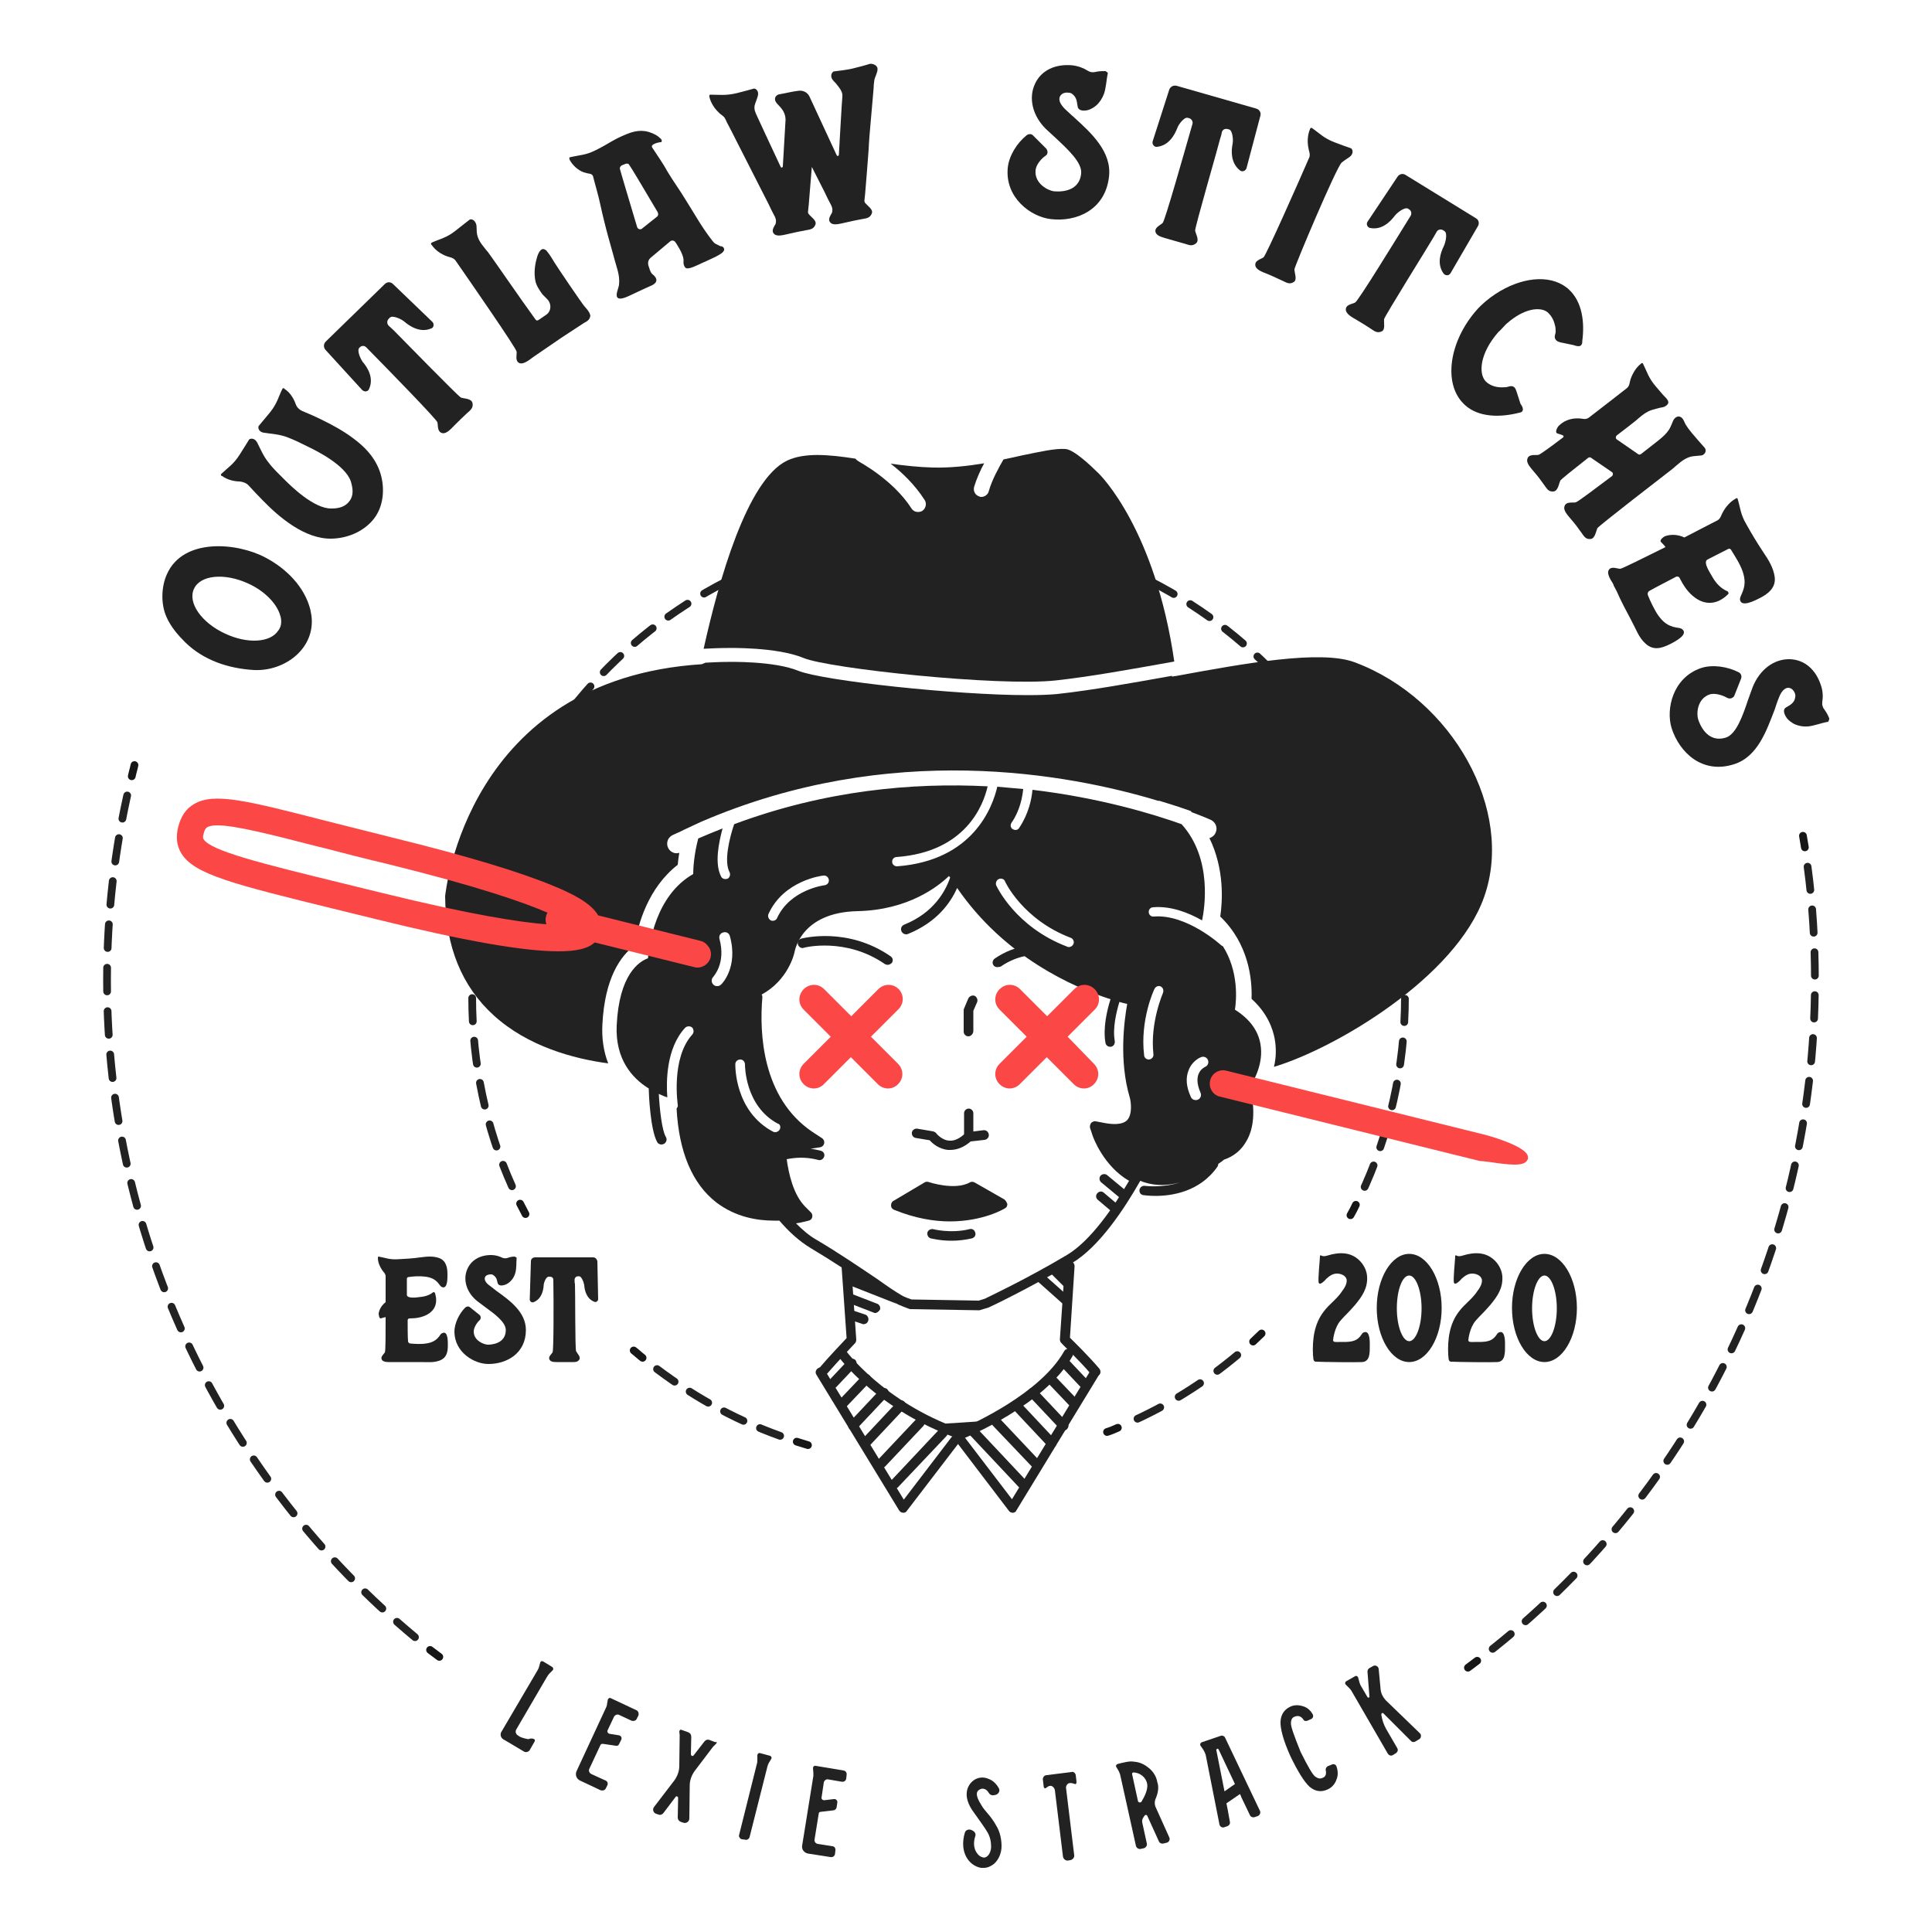 <?xml version="1.0" encoding="utf-8"?>
<!-- Generator: Adobe Illustrator 25.2.1, SVG Export Plug-In . SVG Version: 6.00 Build 0)  -->
<svg version="1.1" id="Layer_1" xmlns="http://www.w3.org/2000/svg" xmlns:xlink="http://www.w3.org/1999/xlink" x="0px" y="0px"
	 viewBox="0 0 500 500" style="enable-background:new 0 0 500 500;" xml:space="preserve">
<style type="text/css">
	.st0{fill:none;stroke:#161616;stroke-width:2;stroke-linecap:round;stroke-linejoin:round;}
	.st1{fill:none;stroke:#222222;stroke-width:2;stroke-linecap:round;stroke-linejoin:round;stroke-dasharray:6.017,5.014;}
	.st2{fill:none;stroke:#222222;stroke-width:2;stroke-linecap:round;stroke-linejoin:round;stroke-dasharray:5.597,4.665;}
	.st3{fill:none;stroke:#222222;stroke-width:2;stroke-linecap:round;stroke-linejoin:round;stroke-dasharray:6.58,5.484;}
	.st4{fill:none;stroke:#222222;stroke-width:2;stroke-linecap:round;stroke-linejoin:round;stroke-dasharray:6.059,5.049;}
	.st5{fill:none;stroke:#222222;stroke-width:2;stroke-linecap:round;stroke-linejoin:round;stroke-dasharray:6.13,5.109;}
	.st6{fill:#222222;}
	.st7{fill:#FC4747;}
</style>
<g>
	<g>
		<g>
			<path class="st0" d="M136,314.2c-0.5-0.9-0.9-1.8-1.4-2.7"/>
			<path class="st1" d="M132.5,307c-6.7-15-10.3-31.5-10.3-49c0-66.7,54-120.7,120.7-120.7s120.7,54,120.7,120.7
				c0,18.4-4.1,35.9-11.5,51.5"/>
			<path class="st0" d="M350.9,311.8c-0.4,0.9-0.9,1.8-1.4,2.7"/>
		</g>
	</g>
	<g>
		<g>
			<path class="st0" d="M209.1,374c-1-0.3-1.9-0.6-2.9-0.9"/>
			<path class="st2" d="M201.9,371.6c-12.3-4.4-23.6-10.8-33.7-18.7"/>
			<path class="st0" d="M166.3,351.4c-0.8-0.6-1.5-1.3-2.3-1.9"/>
		</g>
	</g>
	<g>
		<g>
			<path class="st0" d="M326.5,345.1c-0.7,0.7-1.5,1.4-2.2,2.1"/>
			<path class="st3" d="M320.2,350.7c-8.5,7.1-18,13.1-28.3,17.6"/>
			<path class="st0" d="M289.3,369.5c-0.9,0.4-1.8,0.8-2.8,1.1"/>
		</g>
	</g>
	<g>
		<g>
			<path class="st0" d="M466.6,216.3c0.2,1,0.3,2,0.5,3"/>
			<path class="st4" d="M467.8,224.3c1.3,9.6,1.9,19.5,1.9,29.5c0,71-33.4,134.1-85.4,174.5"/>
			<path class="st0" d="M382.3,429.8c-0.8,0.6-1.6,1.2-2.4,1.8"/>
		</g>
	</g>
	<g>
		<g>
			<path class="st0" d="M113.7,428.8c-0.8-0.6-1.6-1.2-2.4-1.8"/>
			<path class="st5" d="M107.4,423.7c-48.7-40.5-79.7-101.6-79.7-170c0-17.3,2-34.2,5.8-50.4"/>
			<path class="st0" d="M34.1,200.9c0.2-1,0.5-1.9,0.7-2.9"/>
		</g>
	</g>
	<g>
		<path class="st6" d="M138.3,450.8l-1.2,2.1c-0.3,0.5-1,0.7-1.5,0.4l-4.2-2.5l0,0l-1.2-0.7c-0.6-0.4-0.8-1.2-0.5-1.8l9.4-16
			c0.2-0.3,0.3-0.6,0.4-0.9l0.3-1.1c0.1-0.4,0.5-0.5,0.8-0.3l2.3,1.4c0.3,0.2,0.4,0.6,0.1,0.9l-0.8,0.8c-0.2,0.2-0.4,0.5-0.6,0.8
			l-8,13.7c-0.3,0.5-0.1,1.2,0.4,1.5l0.6,0.4c0.7,0.3,1.5,0.5,2.2,0.6C137.2,449.8,138.9,449.8,138.3,450.8z"/>
		<path class="st6" d="M157.2,462l-0.4,0.8c-0.2,0.5-0.8,0.7-1.4,0.5l-5.3-2.5c-0.9-0.4-1.3-1.5-0.9-2.4l7.7-16.6
			c0.1-0.3,0.2-0.5,0.2-0.8l0.2-1.1c0.1-0.4,0.5-0.6,0.8-0.4l6.6,3.1c0.5,0.2,0.7,0.9,0.5,1.4l-0.4,0.8c-0.2,0.5-0.8,0.7-1.4,0.5
			l-3.2-1.5c-0.5-0.2-1,0-1.3,0.5l-1.7,3.6c-0.1,0.4,0.2,0.7,0.5,0.8l2.5,0.4c0.5,0.1,0.8,0.6,0.6,1.1l-0.6,1.2
			c-0.1,0.3-0.5,0.5-0.8,0.4l-3.4-0.5c-0.3,0-0.5,0.1-0.6,0.3l-2.9,6.2c-0.2,0.5,0,1,0.5,1.3l3.5,1.6
			C157.2,460.9,157.4,461.5,157.2,462z"/>
		<path class="st6" d="M185.3,451.3l-0.8,0.8l-4.7,6.2c-0.8,1.1-1.3,2.4-1.3,3.8l-0.1,8.5c0,0.8-0.8,1.4-1.6,1.1l-0.6-0.2
			c-0.5-0.2-0.8-0.6-0.8-1.1l0.1-5.1c0-0.4-0.5-0.6-0.7-0.2l-3.1,4.1c-0.3,0.4-0.8,0.6-1.3,0.4l-0.6-0.2c-0.8-0.3-1-1.2-0.5-1.8
			l5.2-6.8c0.8-1.1,1.3-2.4,1.3-3.8l0.1-8l-0.1-0.8c0-0.4,0.3-0.7,0.6-0.5l1.7,0.6c0.5,0.2,0.8,0.6,0.8,1.2l-0.1,4.5
			c0,0.4,0.5,0.6,0.7,0.3l2.8-3.6c0.3-0.4,0.8-0.6,1.3-0.4l1.6,0.6C185.5,450.6,185.6,451,185.3,451.3z"/>
		<path class="st6" d="M199.6,455.2l-0.6,1c-0.2,0.3-0.3,0.7-0.4,1l0,0l-4.6,18.2c-0.1,0.5-0.7,0.9-1.2,0.7L192,476
			c-0.5-0.1-0.9-0.7-0.7-1.2l4.6-18.4c0.1-0.3,0.1-0.6,0.1-0.9v-1.2c0-0.4,0.3-0.7,0.7-0.6l2.6,0.7
			C199.6,454.5,199.8,454.9,199.6,455.2z"/>
		<path class="st6" d="M216.2,478.9l-0.1,0.9c-0.1,0.6-0.6,0.9-1.2,0.8l-5.8-0.9c-1-0.2-1.7-1.1-1.5-2.1l2.9-18c0-0.3,0-0.5,0-0.8
			l-0.1-1.2c0-0.4,0.3-0.7,0.7-0.6l7.2,1.2c0.6,0.1,0.9,0.6,0.8,1.2l-0.1,0.9c-0.1,0.6-0.6,0.9-1.2,0.8l-3.5-0.6
			c-0.5-0.1-1,0.3-1.1,0.8l-0.6,4c0,0.4,0.4,0.6,0.7,0.6l2.5-0.3c0.5-0.1,1,0.4,0.9,0.9l-0.2,1.3c-0.1,0.3-0.3,0.6-0.7,0.7l-3.4,0.4
			c-0.3,0-0.5,0.2-0.5,0.4l-1.1,6.8c-0.1,0.5,0.3,1,0.8,1.1l3.8,0.6C215.9,477.8,216.3,478.3,216.2,478.9z"/>
		<path class="st6" d="M257.9,472.6c0.9,1.5,1.3,3.4,1.3,5.2c0,1.8-0.8,3.6-2,4.6c-0.8,0.6-1.6,1-2.6,1c-0.2,0-0.5,0-0.7,0
			c-1.2-0.2-2.4-0.9-3.2-1.9c-1.7-2.1-1.7-4.9-1-7.2c0.2-0.7,1-1,1.7-0.7l0.4,0.2c0.5,0.3,0.8,0.8,0.6,1.4c-0.5,1.5-0.5,3.3,0.6,4.6
			c0.4,0.5,0.9,0.8,1.4,0.9c0.4,0.1,0.7,0,1.1-0.3c0.6-0.5,1-1.5,1-2.5c0-1.3-0.3-2.7-1-3.8c-0.7-1.2-1.5-2.2-2.3-3.4
			c-0.5-0.7-1-1.4-1.5-2.1c-2.4-3.5-1.7-6.3,0.2-7.8c1.2-0.9,2.7-1,4-0.4c1.1,0.4,2,1.3,2.6,2.4c0.4,0.7-0.1,1.5-0.8,1.7l-0.5,0.1
			c-0.5,0.1-1-0.1-1.3-0.6s-0.7-0.9-1.1-1c-0.5-0.2-0.9-0.1-1.4,0.2c-0.6,0.4-1.2,1.2,0.6,4c0.4,0.7,0.9,1.3,1.5,2
			C256.3,470.1,257.2,471.3,257.9,472.6z"/>
		<path class="st6" d="M278.4,459.4l0.2,1.7c0,0.4-0.1,0.7-0.4,0.6l-0.7-0.2c-0.4-0.1-0.9-0.1-1.2,0.2c-0.3,0.3-0.5,0.7-0.4,1.1
			l2.1,17.3c0.1,0.6-0.4,1.2-1,1.3l-0.6,0.1c-0.6,0.1-1.2-0.4-1.3-1l-2.1-17.2c-0.1-0.6-0.7-1.3-1.4-1.1c-0.4,0.1-0.7,0.4-1,0.6
			c-0.2,0.1-0.5-0.1-0.5-0.5l-0.2-1.7c-0.1-0.6,0.4-1.2,1-1.2l6.4-0.8C277.7,458.4,278.3,458.8,278.4,459.4L278.4,459.4z"/>
		<path class="st6" d="M299,465.7c-0.2,0.6-0.2,1.2,0,1.8l3.6,8c0.3,0.6-0.1,1.3-0.7,1.4l-0.8,0.2c-0.5,0.1-1-0.1-1.2-0.6l-3-6.6
			c-0.1-0.2-0.4-0.3-0.6-0.1c-0.1,0.1-0.2,0.2-0.3,0.4c-0.3,0.4-0.5,0.9-0.4,1.4l1.2,5.5c0.1,0.5-0.2,1-0.7,1.2l-0.9,0.2
			c-0.5,0.1-1-0.2-1.2-0.7l-4.1-18.5c-0.1-0.3-0.2-0.6-0.4-1l-0.6-1c-0.2-0.3,0-0.7,0.4-0.8c0,0,1.9-0.5,2.8-0.6
			c0.7-0.1,1.3,0,2,0.1c1.3,0.2,2.5,0.9,3.5,1.8s1.7,2.1,1.9,3.4C300,462.5,299.7,464.1,299,465.7z M296.9,461.7
			c-0.3-1.7-1.8-2.9-3.5-3c-0.3,0-0.5,0.2-0.4,0.5l1.5,6.9c0.1,0.4,0.6,0.5,0.9,0.2C296.3,464.8,297.1,463.1,296.9,461.7z"/>
		<path class="st6" d="M325.5,470l-0.9,0.3c-0.4,0.1-0.9-0.1-1.1-0.5l-2.3-4.8c0,0,0,0,0-0.1l-0.3-0.6l-3.5,2.4l0.3,1.5l0,0l0.6,3.3
			c0.1,0.5-0.2,0.9-0.6,1.1l-0.9,0.3c-0.5,0.2-1.1-0.2-1.2-0.7l-3.5-17.7c-0.1-0.6-0.4-1.2-0.7-1.7l-0.7-1c-0.2-0.3-0.1-0.7,0.3-0.9
			l5-1.7c0.4-0.1,0.8,0.1,1,0.4l9.1,19.1C326.3,469.2,326,469.8,325.5,470z M319.6,461.7l-4.2-8.9c-0.1-0.2-0.3-0.3-0.4-0.2l0,0
			c-0.2,0.1-0.3,0.3-0.2,0.4l2.1,10.6L319.6,461.7z"/>
		<path class="st6" d="M345.9,457.2c0.4,1.2,0.4,2.3,0,3.3c-0.4,1.2-1.2,2.1-2.3,2.6c-1.7,0.8-3.3,0.5-4.7-0.7
			c-1.4-1.3-3-3.9-4.9-7.8c-1.9-4.2-2.7-7.3-2.6-9.1c0.1-1.8,1-3.1,2.5-3.8c1-0.5,2.2-0.5,3.4-0.1c1,0.3,1.8,1,2.4,2
			c0.3,0.5,0.1,1.1-0.4,1.3l-0.9,0.4c-0.4,0.2-0.9,0.1-1.1-0.3c-0.6-0.9-1.4-1.1-2.3-0.7c-0.6,0.2-0.9,0.8-0.9,1.6
			c-0.1,0.8,0.8,3.3,2.5,7.5c1.9,3.8,3.1,5.9,3.8,6.4c0.7,0.5,1.3,0.6,1.9,0.3c0.8-0.3,1-1,0.8-2c-0.1-0.4,0.2-0.8,0.5-1l1-0.4
			C345.1,456.4,345.7,456.6,345.9,457.2z"/>
		<path class="st6" d="M367.5,448.6c0.4,0.4,0.3,1.2-0.2,1.5l-1,0.6c-0.4,0.2-0.8,0.2-1.1-0.1l-7.2-7.2c-0.2-0.2-0.5,0-0.5,0.2v0.3
			c0.2,1.2,0.6,2.4,1.2,3.5l2.9,5c0.3,0.5,0.1,1-0.3,1.3l-0.8,0.5c-0.5,0.3-1,0.1-1.3-0.3l-9.5-16.4c-0.2-0.3-0.4-0.5-0.6-0.7
			l-0.8-0.8c-0.3-0.3-0.2-0.7,0.1-0.9l2.3-1.3c0.3-0.2,0.7,0,0.8,0.4l0.3,1.1c0.1,0.3,0.2,0.7,0.4,1l1.7,2.9
			c0.2,0.3,0.6,0.1,0.5-0.2l-0.5-6.4c0-0.4,0.2-0.7,0.5-0.9l0.9-0.5c0.6-0.4,1.4,0,1.5,0.7l0.5,5.3c0.1,1.1,0.6,2,1.3,2.8
			L367.5,448.6z"/>
	</g>
	<g>
		<path class="st6" d="M68.7,144.3c5.5,2.9,10.1,7.6,11.6,13.4c0.1,0.5,0.2,1,0.3,1.6c1.1,8.5-6.9,14.5-14.9,14.1
			c-6.6-0.4-13-2.5-17.8-7.2c-1.9-1.9-3.7-4-4.8-6.5c-1.5-3.3-1.4-7.8,0.1-11.1C47.4,139.1,61.4,140.4,68.7,144.3z M64.2,151
			c-6.1-2.8-12.4-2.2-14,1.4c-1.7,3.6,2,8.8,8.1,11.6c5.8,2.7,11.7,2.3,13.7-0.8c0.3-0.3,0.4-0.7,0.6-1.1c0.3-1.1,0.2-2.1-0.2-3.2
			C71.4,156,68.4,152.9,64.2,151z"/>
		<path class="st6" d="M76.5,104.5c0.3,0.9,0.9,1.5,1.8,1.9c1.7,0.7,3.3,1.4,4.9,2.2c2.9,1.4,5.8,3,8.3,4.9c3.4,2.5,6.2,5.7,7.2,9.9
			c0.9,3.8,0.4,8.2-2.3,11.3c-2.6,3-6.6,4.6-10.5,4.7c-7,0.2-13.7-5.6-17.8-9.8c-1.2-1.2-2.5-2.6-3.7-3.9c-0.6-0.7-1.5-1-2.4-1.1
			l0,0c-1.5,0-3.3-0.5-4.5-1.4h-0.1c-0.2-0.1-0.3-0.4-0.2-0.5c1.8-1.7,3.2-2.5,4.8-5c0.9-1.4,1.7-2.7,2.5-4c0.7-0.4,1.6-0.1,2.1,0.9
			c0.9,1.8,1.6,3.5,2.9,5.1c1.2,1.6,2.7,3,4.1,4.4c1.8,1.8,7.7,7.6,12.2,7.5c1.8,0,3.6-0.4,4.7-2c1.1-1.5,0.8-3.3,0.3-5
			c-1.4-4.2-8.8-7.9-11.1-9c-1.8-0.9-3.6-1.8-5.5-2.5s-3.8-0.8-5.8-1.1c-1.1-0.1-1.7-0.9-1.5-1.7c1-1.2,1.9-2.3,3-3.6
			c1.9-2.4,2.1-3.9,3.2-6.1c0.1-0.2,0.4-0.2,0.5,0c0,0,0,0,0.1,0.1C75,101.5,76,103.1,76.5,104.5L76.5,104.5z"/>
		<path class="st6" d="M111.9,83.3c0.5,0.5,0.4,1.5-0.3,1.7c-2.8,1.2-5.5-0.5-7-1.8c-0.7-0.6-3-1.7-3.7-1l-0.3,0.3
			c-0.5,0.5-0.5,1.3,0,1.8c0.4,0.4,0.8,0.7,1.2,1.1c1.5,1.5,16.8,17.2,17.5,17.5c0.9,0.3,2.8,0.2,3,1.5c0.2,1.2-0.6,1.8-1.4,2.5
			c-1.3,1.2-1.9,1.8-3.2,3.1c-1,1-2.1,2.3-3.2,2.1c-1.4-0.3-1.1-2-1.3-2.8c-0.2-0.8-12.6-13.5-18.4-19.4l0,0c-0.5-0.5-1.2-0.5-1.7,0
			L93,90c-0.7,0.7,0.3,2.9,0.9,3.7c1.3,1.5,2.9,4.2,1.6,7c-0.3,0.7-1.2,0.8-1.8,0.2l-9.5-10.4c-0.5-0.6-0.5-1.5,0.1-2.1l15.3-14.9
			c0.6-0.6,1.5-0.6,2.1,0L111.9,83.3z"/>
		<path class="st6" d="M143.6,68.1c0.6,1,6.9,10.3,7.6,11.1c0.5,0.6,1.3,1.4,1.5,2.2c0.1,0.2,0.1,0.4,0,0.6c-0.1,0.8-1,1.3-1.6,1.6
			c-0.9,0.6-4,2.6-5.8,3.8c0,0-6,4.1-7.3,5c-1.1,0.8-2.4,1.9-3.5,1.6c-1.3-0.5-0.7-2.1-0.8-3s-11.8-17.8-15.9-23.7
			c-0.7-0.7-1.4-0.7-2.2-1c-1.4-0.5-2.9-1.5-3.8-2.8c0,0,0-0.1-0.1-0.1c-0.2-0.2-0.2-0.5,0-0.6c2.2-1,3.8-1.2,6.2-3.1
			c1.3-1,2.5-2,3.7-2.9c0.8-0.2,1.5,0.5,1.7,1.5c0.1,0.8,0,1.7,0.2,2.5c0.4,1.8,1.8,3.2,2.9,4.6c1,1.3,8.4,12.1,12.2,17.3
			c0.2,0.3,0.5,0.3,0.8,0.1l1.9-1.3c1.4-0.9,1.5-2.9,0.3-4.1c-0.5-0.5-0.9-0.9-1.2-1.2c-0.8-1.1-1.7-2.4-1.9-3.8
			c-0.3-1.8-0.1-3.8,0.4-5.5c0.2-0.9,1-3.2,2.3-2.2c0.2,0.1,0.3,0.2,0.4,0.4C142.4,66,143,67.2,143.6,68.1z"/>
		<path class="st6" d="M187.4,64.5c0.1,0.4-0.4,0.8-0.6,1c-0.6,0.4-1.1,0.7-1.7,1c-1.2,0.6-2.4,1.1-3.7,1.7c-0.9,0.4-3.3,1.7-4,1.1
			c-0.4-0.4-0.6-1.1-0.5-1.8c0.1-1-0.8-2.8-1.7-4.2c0,0-0.1-0.2-0.4-0.6c-0.3-0.5-1-0.6-1.4-0.2l-5,4.2c-0.6,0.5-0.8,1.2-0.6,2
			c0.2,0.5,0.3,1,0.4,1.2c0.2,0.5,0.4,0.9,0.7,1.1c1,0.8,1.6,1.9-0.1,2.8c-0.7,0.3-4,1.8-5.2,2.4c-0.9,0.4-2.9,1.5-3.7,0.9
			s0.2-2.5,0.3-3.4c0.3-2.6-0.7-4.6-1.5-7.8c-0.8-2.9-1.6-5.6-2.3-8.5c-0.8-3.1-1.2-5.6-2.1-8.7c-0.3-1-0.5-1.9-0.8-3
			c-0.1-0.4-0.4-0.6-0.7-0.7c-0.6-0.1-1.1-0.2-1.7-0.4c-1.5-0.5-3-1.9-3.7-3.3v-0.1c-0.1-0.2-0.1-0.5,0.1-0.5
			c2.5-0.6,4.1-0.5,6.8-1.9c3.6-1.8,4.2-2.6,7.9-4.1c2.7-1.1,4.9-1.2,7.5,0.2c0.5,0.3,0.9,0.6,1.3,1c0.3,0.2,0.4,0.9,0,0.9
			c-0.5,0-2.8,0.5-2.2,1.4c1.5,2.3,2.8,4.1,4,6.3c1.5,2.5,3.2,4.8,4.7,7.3c2.4,3.8,4,6.8,6.7,10.3c0.3,0.4,0.6,0.8,1,1
			s0.8,0.4,1.2,0.6C187,63.7,187.4,64.1,187.4,64.5z M170,56.1c0.4-0.3,0.4-0.8,0.2-1.2c-3.2-5.4-6.8-11.5-7.4-12.3
			c-0.2-0.3-0.5-0.3-0.9-0.2c-0.2,0.1-0.8,0.3-1,0.4c-0.3,0.2-0.5,0.5-0.5,0.8c0.1,0.5,2.5,8.5,4.5,15.2c0.2,0.5,0.8,0.7,1.2,0.4
			L170,56.1z"/>
		<path class="st6" d="M227.1,17.7c0,0.3,0,0.6-0.1,0.9c-0.2,0.7-0.5,1.3-0.7,2c-0.1,0.7-0.2,1.4-0.2,2.1c-0.1,1.2-0.2,2.3-0.3,3.5
			c-0.2,1.9-0.3,3.8-0.5,5.7c-0.2,2.3-0.4,4.5-0.5,6.8c-0.2,2.2-0.3,4.4-0.5,6.5c-0.1,1.6-0.3,3.3-0.4,4.9l-0.2,1.9
			c0.1,0.3,0.1,0.5,0.2,0.5c0.6,0.8,2.2,1.7,1.7,2.8c-0.5,1.2-1.5,1.2-2.5,1.4c-1.7,0.3-2.5,0.5-4.3,0.9c-1.4,0.3-3,0.8-3.8,0.1
			c-0.7-0.6-0.4-1.4,0-2.1c0.2-0.3,0.4-0.6,0.4-1c0.1-0.5-0.1-1.1-0.3-1.5c-0.6-1.1-1.1-2.1-1.6-3.2c-1.1-2.2-2.3-4.5-3.4-6.7
			c-0.1,1.6-0.3,3.3-0.4,4.9c-0.1,1.6-0.3,3.3-0.4,4.9l-0.2,1.9c0.1,0.3,0.1,0.5,0.2,0.5c0.6,0.8,2.2,1.7,1.7,2.8
			c-0.5,1.2-1.5,1.2-2.5,1.4c-1.7,0.3-2.5,0.5-4.3,0.9c-1.4,0.3-3,0.8-3.8,0.1c-0.7-0.6-0.4-1.4,0-2.1c0.2-0.3,0.4-0.6,0.4-1
			c0.1-0.5-0.1-1.1-0.3-1.5c-0.6-1.1-1.1-2.1-1.6-3.2c-0.9-1.7-1.7-3.4-2.6-5.1c-1-2-2-3.9-3-5.9c-0.9-1.8-1.9-3.7-2.8-5.5
			c-0.7-1.4-1.4-2.8-2.1-4.1c-0.3-0.5-0.5-1.1-0.8-1.6c-0.4-0.7-1.1-0.9-1.6-1.5c-1.1-1-2.1-2.6-2.4-4V25c-0.1-0.2,0-0.5,0.2-0.5
			c2.4,0,4,0.3,6.9-0.4c1.6-0.4,3.1-0.8,4.5-1.2c0.8,0.2,1.2,1,0.9,2c-0.2,0.8-0.6,1.6-0.8,2.4c-0.2,1.1,0.2,1.8,0.6,2.7
			c0.8,1.8,1.7,3.6,2.5,5.4l3.6,7.7c0.2,0.5,0.6,0.2,0.6-0.1c0.1-1.5,0.7-11.7,0.7-12c0-1.2-0.5-2.2-0.9-2.7c-0.4-0.6-0.9-1-1.4-1.6
			c-0.2-0.3-0.4-0.6-0.4-0.8c-0.2-0.7,0.4-1.4,1.1-1.5c1.8-0.3,3.2-0.7,4.9-0.9c1.2-0.2,2.4,0.4,2.9,1.5s7,15.1,7,15.1
			c0.3,0.5,0.6,0.2,0.6-0.1c0.1-1.5,0.8-14.5,0.9-14.9c0.1-1-0.3-1.7-0.8-2.4c-0.5-0.7-1-1.3-1.6-1.9c-0.7-0.8-0.6-1.8,0.1-2.3
			c1.6-0.2,3.2-0.4,4.7-0.7c1.6-0.4,3.2-0.8,4.8-1.3C226.2,16.5,227,17,227.1,17.7z"/>
		<path class="st6" d="M287,45.8c-1,8.6-8.5,11.7-15.1,10.9c-5.1-0.6-11.8-5.5-11.1-13.2c0.3-3.2,2.4-6.5,4.9-8.5
			c0.5-0.4,1.3-0.4,1.7,0.1l3.3,3.3c0.3,0.3,0.4,0.7,0.4,1c0,0.4-0.2,0.7-0.5,0.9c-1.2,0.8-2.5,2.4-2.6,3.8
			c-0.3,3.4,3.2,5.2,4.7,5.4c1.1,0.1,6.6,0.5,7.1-4.6c0.3-2.8-3.4-6.2-6.6-9.2c-0.9-0.8-1.7-1.6-2.6-2.4c-3.4-3.4-4.5-8-2.7-11.7
			c1.6-3.4,5.2-5.1,9.6-4.7c1.6,0.2,2.9,0.7,4,1.4c0.6,0.4,1.3,0.5,2.1,0.3c0.8-0.2,1.7-0.2,2.5-0.2c0.3,0.2,0.5,0.3,0.6,0.5V19
			c-0.4,1.7-0.4,3.6-1,5.3c-0.4,1.1-1.1,2.2-2,3c-0.6,0.5-1.4,1-2.2,1.2c-0.8,0.2-2.4,0.3-2.6-0.9c-0.1-0.4-0.1-0.8-0.2-1.2
			c-0.1-0.7-0.4-1.4-1-1.9c-0.3-0.3-0.6-0.5-1.1-0.5c-0.5-0.1-1.8-0.1-2.3,1c-0.4,0.9,0.1,2,1.3,3.2c0.7,0.7,2.4,2.2,2.4,2.2
			C282.4,34.4,287.8,39.3,287,45.8z"/>
		<path class="st6" d="M322.6,43.5c-0.2,0.7-1.1,1.1-1.7,0.6c-2.4-1.9-2.3-5-1.9-6.9c0.2-1,0-3.4-0.9-3.7l-0.4-0.1
			c-0.7-0.2-1.4,0.2-1.5,0.9c-0.1,0.5-0.2,1-0.4,1.5c-0.5,2.1-6.6,23.1-6.5,23.9c0.2,1,1.2,2.5,0.2,3.3s-1.8,0.4-2.8,0.1
			c-1.7-0.5-2.5-0.7-4.2-1.2c-1.3-0.4-3-0.7-3.4-1.7c-0.5-1.3,1.2-1.9,1.8-2.5c0.6-0.6,5.4-17.6,7.7-25.6l0,0
			c0.2-0.6-0.2-1.3-0.8-1.5l-0.4-0.1c-0.9-0.3-2.4,1.7-2.7,2.6c-0.7,1.8-2.2,4.6-5.3,4.9c-0.7,0.1-1.3-0.7-1.1-1.4l4.3-13.4
			c0.3-0.8,1.1-1.2,1.9-1l20.6,5.9c0.8,0.2,1.3,1,1.1,1.8L322.6,43.5z"/>
		<path class="st6" d="M335,69.7c0,1,0.8,2.7-0.2,3.3c-1.1,0.7-1.9,0.1-2.8-0.3c-1.6-0.7-2.3-1.1-4-1.8c-1.3-0.5-2.9-1.1-3.1-2.1
			c-0.3-1.4,1.4-1.7,2.1-2.2c0.7-0.6,9-19.3,11.9-26c0.2-1-0.2-1.5-0.3-2.4c-0.3-1.5-0.2-3.3,0.4-4.7v-0.1c0.1-0.2,0.3-0.4,0.5-0.3
			c2,1.4,3,2.6,5.8,3.7c1.5,0.6,3,1.1,4.4,1.6c0.6,0.6,0.4,1.6-0.4,2.2c-0.7,0.5-1.4,0.9-2.1,1.5C345.8,43.4,335,69,335,69.7z"/>
		<path class="st6" d="M375.4,70.7c-0.4,0.7-1.3,0.7-1.8,0.1c-1.8-2.5-0.8-5.4,0.1-7.2c0.4-0.9,1-3.3,0.1-3.8l-0.3-0.2
			c-0.6-0.4-1.4-0.2-1.7,0.4c-0.3,0.5-0.5,0.9-0.8,1.4c-1.1,1.9-12.7,20.5-12.8,21.2c-0.1,1,0.4,2.8-0.7,3.2
			c-1.2,0.5-1.9-0.2-2.7-0.7c-1.5-1-2.2-1.4-3.7-2.3c-1.2-0.7-2.7-1.5-2.8-2.6c-0.1-1.4,1.7-1.5,2.4-1.9c0.8-0.4,10-15.4,14.4-22.5
			l0,0c0.3-0.6,0.1-1.3-0.4-1.6l-0.3-0.2c-0.8-0.5-2.8,1-3.4,1.8c-1.2,1.6-3.4,3.8-6.4,3.2c-0.7-0.1-1.1-1-0.7-1.6l7.8-11.7
			c0.5-0.7,1.4-0.9,2.1-0.4L382,56.5c0.7,0.4,0.9,1.3,0.5,2L375.4,70.7z"/>
		<path class="st6" d="M393.8,106.6c-0.3,0.2-0.7,0.2-1,0.3c-4.5,1.1-10.1,1.2-13.7-2.1c-0.2-0.2-0.3-0.3-0.5-0.5
			c-5.1-5.3-3.5-16,3.5-24c1.4-1.6,3.1-3,4.9-4.2l0,0c6.5-4.3,13.9-5.2,18.4-1.7c0.2,0.1,0.4,0.3,0.5,0.4c3.7,3.3,4.2,8.8,3.6,13.4
			c0,0.3,0,0.7-0.2,1c-0.4,0.7-1.5,0.3-2.1,0.1c-0.9-0.2-1.9-0.4-2.9-0.6c-0.6-0.1-1.5-0.3-1.8-1c-0.3-0.5,0-1.2,0.1-1.7
			c0-0.6,0-1.3-0.2-1.9c-0.3-1.3-0.9-2.4-1.9-3.3c-1.9-1.5-6.1-1-10.5,2.9c0,0-0.1,0-0.1,0.1c-0.3,0.2-0.5,0.5-0.8,0.8
			c-0.4,0.4-0.8,0.9-1.3,1.3c-4.9,5.6-5.2,10.8-3.3,12.8c0.9,0.9,2.2,1.4,3.4,1.5c0.6,0.1,1.3,0,1.9,0c0.6-0.1,1.1-0.4,1.7-0.2
			c0.7,0.2,0.9,1.1,1.1,1.7c0.3,0.9,0.6,1.9,0.9,2.8C393.9,105,394.5,106.1,393.8,106.6z"/>
		<path class="st6" d="M413.4,136.7c-0.4,0.9-0.6,2.7-1.8,2.8c-1.3,0.1-1.7-0.8-2.3-1.6c-1-1.4-1.5-2.1-2.7-3.5
			c-0.9-1.1-2.1-2.3-1.7-3.4c0.4-1.3,2.1-0.8,2.9-1c0.5-0.1,4.6-3.2,9.4-6.8c0.3-0.3,0.3-0.8,0-1l-5.4-3.7c-0.2-0.2-0.5-0.2-0.8,0
			c-3.8,3-7.1,5.6-7.2,5.9c-0.4,0.9-0.6,2.7-1.8,2.8c-1.3,0.1-1.7-0.8-2.3-1.6c-1-1.4-1.5-2.1-2.7-3.5c-0.9-1.1-2.1-2.3-1.7-3.4
			c0.4-1.3,2.1-0.8,2.9-1c0.4-0.1,2.9-1.9,6.2-4.4c0.2-0.1,0.5-0.5-0.1-0.7c-0.4-0.2-1-0.3-1.4-0.5c-0.5-0.4,0.2-1.6,0.5-1.9
			c1.7-1.7,4-2.2,6.3-1.8c0.6,0.1,1.1,0,1.6-0.4c3.8-2.9,7.6-5.9,9.8-7.6c0.7-0.7,0.6-1.4,0.9-2.3c0.5-1.4,1.4-3,2.6-3.9
			c0,0,0,0,0.1-0.1c0.2-0.2,0.4-0.2,0.5,0c1.1,2.2,1.4,3.7,3.4,6c0.6,0.7,1.2,1.4,1.8,2.1c0.5,0.6,1.8,1.5,1.2,2.4
			c-0.3,0.4-0.8,0.7-1.3,0.8c-0.8,0.1-1.6,0.4-2.5,0.6c-1.8,0.5-3.1,1.7-4.5,2.9c-0.5,0.4-2.4,1.9-4.9,3.8c-0.3,0.3-0.3,0.8,0,1
			l5.5,3.8c0.2,0.2,0.5,0.2,0.8,0c1.7-1.3,3.3-2.6,4.6-3.6c1.1-0.9,2-1.7,2.7-2.8c0.4-0.7,0.7-1.5,1-2.2s1.1-1.4,1.9-1
			c0.7,0.3,1,1.3,1.3,1.9c0.5,0.8,1,1.5,1.6,2.2c1.1,1.3,2.2,2.6,3.3,3.8c0.5,0.5,0.4,1.4-0.2,1.8c-0.2,0.2-0.5,0.3-0.9,0.3
			c-0.8,0.1-1.7,0.1-2.5,0.3c-1.8,0.5-3.2,1.9-4.6,3.1C431.1,122.7,413.7,136.1,413.4,136.7z"/>
		<path class="st6" d="M432.2,166.7c-2.2,1.1-4.3,1.7-6.3-0.1c-1.8-1.6-2.4-3.6-3.7-6c-1.3-2.5-2.7-5-3.8-7.6
			c-0.3-0.5-0.5-1-0.8-1.5c0,0,0,0,0-0.1c-0.2-0.5-0.5-0.9-0.8-1.4c-0.5-0.9-0.8-1.8-0.5-2.4c0.6-1.2,2.2-0.4,3-0.4
			c0.5,0,6.4-3,11.7-5.6c0.1-0.1-1.1-1.3-1.2-1.4c-0.3-0.6,0.9-1.4,1.3-1.5c1.6-0.5,3.4-0.3,4.8,0.4c4.2-2.2,6.2-3.2,8.7-4.5
			c0.8-0.6,0.8-1.3,1.3-2.1c0.7-1.3,1.9-2.7,3.2-3.4c0,0,0.1,0,0.1-0.1c0.2-0.1,0.5-0.1,0.5,0.1c0.7,2.3,0.7,3.9,2.2,6.5
			c1.4,2.5,2.9,5,4.5,7.4c1.3,1.9,2.6,4,2.9,6.4c0.3,2.7-1.7,4.3-3.9,5.4c-1,0.5-4.9,2.6-5.1,0.3c0-0.5,0.3-1,0.5-1.5
			c0.9-2,0.9-3.6,0.2-5.7c-0.7-2-1.9-3.8-3-5.6c-0.2-0.3-0.5-0.4-0.8-0.2c-1,0.5-2.2,1.1-5.3,2.7c-1.3,0.7,0.8,3.6,1.2,4.4
			c0.9,1.6,2.1,3,3.9,3.8c0.3,0.1,0.5,0.6,0.2,0.8c-2.5,2.5-5.6,3-8.5,0.9c-1.8-1.3-3-3.1-4-5.1c-0.2-0.4-0.7-0.5-1-0.3
			c-2.1,1.1-5.4,2.8-6.8,3.6c-0.4,0.2-0.6,0.7-0.4,1.2c0.5,1.3,1.7,3.8,2.6,5.1c1.3,1.8,2.5,2.8,4.7,3.2c0.5,0.1,1.1,0.1,1.5,0.4
			C437.2,164.2,433.2,166.2,432.2,166.7z"/>
		<path class="st6" d="M448.7,197.8c-8.2,2.6-14.1-3.1-16.1-9.4c-1.5-4.9,0.3-13,7.6-15.5c3-1,6.9-0.4,9.8,1.1
			c0.6,0.3,0.8,1,0.6,1.6l-1.7,4.3c-0.1,0.4-0.4,0.6-0.8,0.8c-0.4,0.1-0.7,0.1-1.1-0.1c-1.2-0.7-3.2-1.3-4.5-0.9
			c-3.3,1.1-3.5,5-3,6.5c0.3,1,2.2,6.2,7.1,4.7c2.7-0.8,4.4-5.6,5.8-9.8c0.4-1.1,0.8-2.2,1.2-3.3c1.8-4.5,5.5-7.3,9.6-7.2
			c3.8,0.1,6.8,2.7,8.1,6.9c0.5,1.5,0.5,2.9,0.3,4.2c-0.1,0.7,0.1,1.4,0.6,2c0.5,0.7,0.9,1.4,1.2,2.2c0,0.3-0.1,0.6-0.2,0.8
			c0,0-0.1,0-0.1,0.1c-1.8,0.3-3.4,1-5.2,1.2c-1.2,0.1-2.4-0.1-3.5-0.6c-0.7-0.4-1.5-0.9-2-1.6c-0.5-0.7-1.2-2.1-0.2-2.7
			c0.3-0.2,0.7-0.4,1-0.6c0.6-0.4,1.1-0.9,1.3-1.6c0.1-0.4,0.2-0.8,0.1-1.2c-0.1-0.5-0.7-1.7-1.8-1.7c-0.9,0-1.8,0.9-2.4,2.5
			c-0.4,0.9-1.1,3.1-1.1,3.1C457.2,189,454.9,195.9,448.7,197.8z"/>
	</g>
	<g>
		<g>
			<g>
				<g>
					<g>
						<g>
							<path class="st6" d="M350.6,171.4c-8.8-3.3-28.6,0.3-46,3.5l-1.3,0.2v-0.2c-10.1,1.8-20.5,3.7-29.6,4.7
								c-2,0.2-4.6,0.3-7.8,0.3c-18.4,0-52.8-3.7-59.3-6.3c-6.3-2.6-18.2-2.3-18.3-2.3c-1.8,0-3.6,0.1-5.7,0.2l0,0l-1,0.4
								c-60.9,3.9-66.3,59.4-66.4,60c0.1,13,4.3,23.4,12.6,30.9c8.8,8,20.6,11.2,29.6,12.4c-1.2-3.1-1.7-6.5-1.5-10.1
								c0.6-12,4.7-17.7,8.3-20.4c0.9-5.5,3.5-14.9,11.2-20.9c0.1-1,0.2-2,0.4-3.1c-1.1,0.4-2.4-0.2-2.9-1.3
								c-0.3-0.6-0.3-1.3-0.1-1.9c0.2-0.6,0.7-1.1,1.3-1.4c0.7-0.3,1.3-0.6,2-0.9l1-0.5l0,0l4.3-2c48.9-21.1,95.1-12.5,118.5-5.4
								v-0.1c2,0.6,5.2,1.6,8,2.6l0.3,0.1l0.2,0.3c3,1.1,4.8,1.9,5,2c1.2,0.6,1.8,2,1.2,3.3c-0.3,0.7-0.9,1.2-1.6,1.4
								c3.9,8,3.4,16.3,2.8,20.3c7.3,7,8.3,16.1,8.1,21.3c4.1,3.7,5.5,7.7,6,10.4c0.4,2.3,0.4,4.7-0.2,7.2c16-4.8,47.1-23.2,54.4-44
								C392,209.8,376,180.9,350.6,171.4z"/>
							<path class="st6" d="M259.9,310.4l-7.7-4.4c-0.4-0.2-0.9-0.2-1.2,0c-3.9,2.2-10.7-0.1-10.7-0.1c-0.3-0.1-0.7-0.1-1,0.1
								l-8.1,4.8c-0.4,0.2-0.6,0.7-0.6,1.2s0.3,0.9,0.8,1.1c5.4,2.2,10.3,3,14.4,3c8.6,0,14-3.2,14.3-3.4c0.4-0.2,0.6-0.6,0.6-1.1
								C260.5,311.1,260.3,310.7,259.9,310.4z"/>
							<path class="st6" d="M326.2,270.2c-0.6-3.5-2.8-6.5-6.6-8.9c0.4-2.5,1-9.9-3.1-16.4c-0.2-0.1-0.3-0.1-0.5-0.3
								c-0.1-0.1-8.9-8.1-17.4-7.4c-0.7,0.1-1.3-0.5-1.3-1.1c-0.1-0.7,0.5-1.3,1.1-1.3c4.6-0.4,9.2,1.4,12.7,3.4
								c0.6-2.9,2.8-15.9-5.3-24.9c-7.3-2.6-21-6.8-38.6-8.9c-0.2,2.4-1,6.2-3.4,9.8c-0.2,0.4-0.6,0.6-1,0.6c-0.2,0-0.5-0.1-0.7-0.2
								c-0.6-0.4-0.7-1.1-0.3-1.7c2.2-3.2,2.8-6.7,3-8.7c-2.2-0.2-4.4-0.4-6.7-0.6c-1.2,5.2-6.2,19.1-25.9,20.6h-0.1
								c-0.6,0-1.2-0.5-1.2-1.1c-0.1-0.7,0.5-1.3,1.1-1.3c17.9-1.3,22.5-13.4,23.6-18.3c-19.3-1-42,1-65.6,9.8
								c-1.2,3.5-2.7,9.6-1.2,12.4c0.3,0.6,0.1,1.4-0.5,1.7c-0.2,0.1-0.4,0.1-0.6,0.1c-0.4,0-0.9-0.2-1.1-0.7
								c-1.7-3.3-0.6-8.7,0.4-12.4c-2.1,0.8-4.2,1.7-6.3,2.6c-1.1,4.2-1.3,7.7-1.3,9.2c-9.8,5.6-11.4,18.3-11.7,21.8
								c-2.3,0.8-7.5,4.2-8.1,17.4c-0.4,8.6,3.9,13.6,8.3,16.3c0,0.1,0,0.1,0,0.2c0,1.1,0.4,10.6,2.2,13.7c0.2,0.4,0.7,0.6,1.1,0.6
								c0.2,0,0.5-0.1,0.7-0.2c0.6-0.4,0.8-1.2,0.4-1.8c-1-1.7-1.6-7.2-1.8-11.1c0.8,0.4,1.6,0.7,2.2,0.9c-0.3-4.1-0.3-12.7,4.6-18
								c0.5-0.5,1.3-0.5,1.8-0.1c0.5,0.5,0.5,1.3,0.1,1.8c-5.6,6.1-3.8,18.1-3.8,18.2c0.1,0.4-0.1,0.7-0.3,1
								c0.6,11.3,4.1,19.5,10.3,24.3c5,3.8,10.6,4.7,14.9,4.7c0.5,0,0.9,0,1.4,0c2.4,2.8,5.1,5.3,8.1,7.1c5.7,3.4,11.4,7.2,16,10.3
								c2.6,1.7,4.7,3.2,6.1,4c1,0.6,3.1,1.3,3.3,1.4c0.1,0,0.2,0.1,0.4,0.1l17.8,0.3l0,0c0.1,0,0.2,0,0.4-0.1l2-0.6
								c0.1,0,10.4-4.9,21.6-11.5c7.1-4.2,13.6-14.1,17.7-21.3c0.4,0.1,0.7,0.3,1.1,0.4c2.9,0.9,5.9,0.9,9.2,0
								c-4.6,1.5-9.1,0.9-9.1,0.9c-0.7-0.1-1.3,0.4-1.4,1c-0.1,0.7,0.3,1.3,1,1.4c0.2,0,1.3,0.2,3.1,0.2c4.2,0,11.5-1,16.1-7.6
								c0.1-0.2,0.2-0.5,0.2-0.7c0.5-0.3,1-0.7,1.5-1.1c0.9-0.3,3.7-1.3,5.6-4.5c2.2-3.5,2.5-8.4,1.1-14.4
								C324.4,279.8,327.1,275.3,326.2,270.2z M186.6,254.8c-0.3,0.3-0.6,0.4-1,0.4s-0.7-0.1-1-0.4c-0.5-0.5-0.6-1.4,0-2
								c0.1-0.2,3.3-3.5,1.6-9.8c-0.2-0.8,0.2-1.5,1-1.7s1.5,0.2,1.7,1C191.1,250.3,186.8,254.7,186.6,254.8z M258.5,227.5
								c0.6-0.3,1.4,0,1.6,0.6c0,0.1,4.6,9.9,17,14.6c0.6,0.2,1,1,0.7,1.6c-0.2,0.5-0.7,0.8-1.2,0.8c-0.1,0-0.3,0-0.4-0.1
								c-13.4-5.1-18.2-15.5-18.4-15.9C257.6,228.5,257.9,227.7,258.5,227.5z M198.9,236.5c3.9-8.6,13.8-9.9,14.2-9.9
								c0.7-0.1,1.3,0.4,1.4,1.1c0.1,0.7-0.4,1.3-1.1,1.4c-0.1,0-8.9,1.1-12.3,8.5c-0.2,0.5-0.7,0.7-1.1,0.7c-0.2,0-0.3,0-0.5-0.1
								C198.9,237.9,198.6,237.1,198.9,236.5z M201.8,292.3c-0.2,0.4-0.7,0.7-1.1,0.7c-0.2,0-0.4,0-0.6-0.1c-10-5.3-9.8-17-9.8-17.5
								c0-0.7,0.6-1.2,1.3-1.2s1.2,0.6,1.2,1.3c0,0.1-0.1,10.7,8.5,15.3C201.9,290.9,202.1,291.7,201.8,292.3z M282.1,291.9l0.7,2.1
								c0.1,0.3,2.8,7.8,9.4,11.6l0,0c-4,6.8-9.9,15.5-16.1,19.2c-11.1,6.6-21.3,11.3-21.2,11.3l-1.6,0.5l-17.4-0.3
								c-0.6-0.2-2-0.7-2.6-1.1c-1.4-0.8-3.5-2.2-6-4c-4.3-2.9-10.3-7-16.1-10.4c-1.9-1.1-3.6-2.6-5.2-4.2c0.7-0.1,1.1-0.2,1.2-0.2
								l2.1-0.5c0.4-0.1,0.8-0.4,0.9-0.9c0.1-0.4,0-0.9-0.3-1.2l-1.5-1.5c-3.1-3.1-4.3-8.6-4.8-12.3c2-0.4,4.8-0.7,8.2,0.2
								c0.7,0.2,1.3-0.3,1.5-0.9c0.2-0.7-0.2-1.3-0.9-1.5c-0.9-0.2-1.7-0.4-2.6-0.5l2.5-0.4c0.5-0.1,0.9-0.5,1-1s-0.1-1-0.5-1.3
								l-2.6-1.7c-13-8.8-13.7-25.6-12.9-34.8c0-0.2,0-0.5-0.2-0.7c6.8-3.7,8.4-10.4,8.5-10.9c0.1-0.4,1.6-10.4,16.4-10.7
								c13.1-0.3,20.8-6.4,23.6-9.1c0.1,0.2,0.2,0.3,0.3,0.4c-1.2,3.5-4.2,9.1-11.9,12.2c-0.7,0.3-1,1-0.7,1.7
								c0.2,0.5,0.7,0.8,1.2,0.8c0.2,0,0.3,0,0.5-0.1c7.4-3,11-8,12.7-11.9c12.3,17.9,30.1,25.7,39.7,28.8c-0.9,2.8-2,7.5-1.3,11.3
								c0.1,0.6,0.6,1,1.2,1c0.1,0,0.2,0,0.2,0c0.7-0.1,1.1-0.8,1-1.5c-0.6-3.2,0.4-7.5,1.2-10.1c0.7,0.2,1.4,0.4,2,0.5
								c0,0,0,0,0,0.1c-0.7,4-2.2,14.5,0.7,24.2c0.3,1.1,0.7,4.3-0.7,5.8c-1.3,1.3-4,1.1-6,0.7l-2.1-0.4c-0.4-0.1-0.9,0.1-1.2,0.4
								C282.1,291,282,291.5,282.1,291.9z M301,256.9c0,0.1-3.4,7.6-2.5,15.9c0.1,0.7-0.4,1.3-1.1,1.4h-0.1c-0.6,0-1.2-0.5-1.2-1.1
								c-1.1-9,2.5-16.9,2.7-17.2c0.3-0.6,1-0.9,1.6-0.6C301,255.6,301.2,256.3,301,256.9z M311.9,276.1c-0.4,0.2-3.4,1.7-1.2,6.7
								c0.3,0.7,0,1.5-0.7,1.8c-0.2,0.1-0.4,0.1-0.6,0.1c-0.5,0-1-0.3-1.2-0.8c-1.2-2.6-1.4-4.9-0.6-6.9c0.9-2.4,2.9-3.3,3.2-3.4
								c0.7-0.3,1.5,0,1.8,0.7C312.9,275,312.6,275.8,311.9,276.1z"/>
							<path class="st6" d="M284.2,122.4c-1.8-1.8-6.3-6.1-8.5-6.2c-2.6-0.2-6.5,0.7-11.4,1.7c-1.4,0.3-3,0.7-4.6,1
								c-1.1,1.9-3,5.3-3.8,8.2c-0.2,0.9-1.1,1.5-1.9,1.5c-0.2,0-0.4,0-0.5-0.1c-1.1-0.3-1.7-1.4-1.4-2.5c0.6-2,1.6-4.3,2.6-6.1
								c-4.2,0.7-8.7,1.2-13.2,1.1c-3.7-0.1-7.4-0.5-11-1c3,2.3,6.3,5.5,8.8,9.4c0.6,0.9,0.3,2.2-0.6,2.8c-0.3,0.2-0.7,0.3-1.1,0.3
								c-0.7,0-1.3-0.3-1.7-0.9c-4.8-7.5-13.6-12.1-13.7-12.2c-0.3-0.2-0.6-0.4-0.8-0.7c-7.1-1.1-13.2-1.6-17.7,0.5
								c-10.4,5-17.7,31.1-21.6,48.7c2-0.1,4-0.2,6.1-0.2c0.5,0,12.8-0.3,19.8,2.6c6.5,2.7,50.3,7.4,65.2,5.8
								c9.1-1,19.5-2.9,29.6-4.7c0.4-0.1,0.7-0.1,1.1-0.2C299,137.2,284.9,123,284.2,122.4z"/>
						</g>
						<g>
							<path class="st6" d="M245.9,297.6c-0.2,0-0.3,0-0.5,0c-2.4-0.2-4.1-1.7-4.8-2.5l-3.6-0.6c-0.7-0.1-1.1-0.8-1-1.4
								c0.1-0.7,0.8-1.1,1.4-1l4.1,0.7c0.3,0.1,0.6,0.2,0.8,0.5c0,0,1.4,1.8,3.4,1.9c1.4,0.1,2.7-0.6,4.1-1.9
								c0.2-0.2,0.5-0.3,0.7-0.3l4-0.5c0.7-0.1,1.3,0.4,1.4,1.1c0.1,0.7-0.4,1.3-1.1,1.4l-3.6,0.4
								C249.5,296.9,247.7,297.6,245.9,297.6z"/>
						</g>
					</g>
					<g>
						<g>
							<path class="st7" d="M395.3,298.9c-1.2-2.6-10.8-5.2-10.9-5.2l-67-16.6c-1.9-0.5-3.8,0.7-4.2,2.5c-0.5,1.9,0.7,3.8,2.5,4.2
								l67,16.6c0.3,0.1,0.6,0.1,0.8,0.1c0.2,0,1,0.1,1.8,0.2c2.8,0.4,5,0.7,6.6,0.7c1.8,0,2.9-0.3,3.4-1.2
								C395.5,299.9,395.5,299.4,395.3,298.9z"/>
							<path class="st7" d="M181.3,243.5l-26.5-6.6c-1.9-3.3-6.9-5.7-11.5-7.6c-8.6-3.6-22.5-7.8-41.2-12.4
								c-6.7-1.7-12.7-3.2-17.5-4.4c-20.7-5.3-29.2-7.5-34.4-4.4c-2.1,1.2-3.4,3.2-4.1,6c-0.6,2.5-0.4,4.7,0.8,6.7
								c3.3,5.5,13.4,8,40.3,14.6l9.8,2.4c23,5.7,38.5,8.4,47.5,8.4c4.7,0,7.7-0.7,9.4-2.3l25.8,6.4c0.3,0.1,0.6,0.1,0.8,0.1
								c1.6,0,3-1.1,3.4-2.6c0.2-0.9,0.1-1.8-0.4-2.6S182.2,243.7,181.3,243.5z M141.4,239.2c-6.7-0.5-19.3-2.4-42.9-8.2l-9.8-2.4
								c-21.3-5.2-34.1-8.4-36-11.4c-0.1-0.2-0.3-0.4,0-1.4c0.3-1.4,0.8-1.6,0.9-1.7c0.5-0.3,1.4-0.5,2.6-0.5
								c4.6,0,13.3,2.2,26.5,5.6l0.9,0.2c4.9,1.3,10.4,2.7,16.7,4.2c23.5,5.8,35.4,10,41.4,12.6c-0.2,0.3-0.3,0.6-0.4,1
								C141.1,237.9,141.2,238.6,141.4,239.2z"/>
						</g>
						<g>
							<g>
								<g>
									<path class="st7" d="M232.6,256c-1.5-1.5-3.8-1.5-5.3,0l-7,7l-7-7c-1.5-1.5-3.8-1.5-5.3,0s-1.5,3.8,0,5.3l7,7l-7,7
										c-1.5,1.5-1.5,3.8,0,5.3c0.7,0.7,1.7,1.1,2.6,1.1c1,0,1.9-0.4,2.6-1.1l7-7l7,7c0.7,0.7,1.7,1.1,2.6,1.1
										c1,0,1.9-0.4,2.6-1.1c1.5-1.5,1.5-3.8,0-5.3l-7-7l7-7C234,259.8,234,257.5,232.6,256z"/>
								</g>
							</g>
							<g>
								<g>
									<path class="st7" d="M276.3,268.3l7-7c1.5-1.5,1.5-3.8,0-5.3c-1.5-1.5-3.8-1.5-5.3,0l-7,7l-7-7c-1.5-1.5-3.8-1.5-5.3,0
										s-1.5,3.8,0,5.3l7,7l-7,7c-1.5,1.5-1.5,3.8,0,5.3c0.7,0.7,1.7,1.1,2.6,1.1s1.9-0.4,2.6-1.1l7-7l7,7
										c0.7,0.7,1.7,1.1,2.6,1.1c1,0,1.9-0.4,2.6-1.1c1.5-1.5,1.5-3.8,0-5.3L276.3,268.3z"/>
								</g>
							</g>
						</g>
					</g>
				</g>
				<g>
					<path class="st6" d="M248.6,372.5c-0.1,0-0.3,0-0.4-0.1c-21.1-7.4-31.1-21.1-31.5-21.7s-0.3-1.3,0.3-1.7
						c0.6-0.4,1.3-0.3,1.7,0.3c0.1,0.1,9.8,13.5,29.8,20.6c3-1.3,20.7-9.2,26.9-20.2c0.3-0.6,1.1-0.8,1.7-0.5s0.8,1.1,0.5,1.7
						c-7.1,12.7-27.7,21.2-28.6,21.5C249,372.5,248.8,372.5,248.6,372.5z"/>
				</g>
				<g>
					<path class="st6" d="M212.8,356.2c-0.3,0-0.6-0.1-0.8-0.3c-0.5-0.4-0.6-1.2-0.1-1.7c2.7-3.2,6.1-6.7,7.2-7.9l-1.3-18.5
						c0-0.7,0.5-1.3,1.2-1.3c0.7-0.1,1.3,0.5,1.3,1.2l1.3,19c0,0.3-0.1,0.7-0.3,0.9c0,0-4.2,4.4-7.5,8.2
						C213.5,356.1,213.1,356.2,212.8,356.2z"/>
				</g>
				<g>
					<path class="st6" d="M233.8,391.5C233.7,391.5,233.7,391.5,233.8,391.5c-0.5,0-0.8-0.2-1.1-0.6l-21.4-35.1
						c-0.4-0.6-0.2-1.3,0.4-1.7c0.6-0.4,1.3-0.2,1.7,0.4l20.5,33.6l12.3-16.1c0.4-0.5,1.2-0.6,1.7-0.2s0.6,1.2,0.2,1.7L234.7,391
						C234.5,391.4,234.1,391.5,233.8,391.5z"/>
				</g>
				<g>
					<path class="st6" d="M283.4,356.2c-0.3,0-0.7-0.1-0.9-0.4c-3.2-3.8-7.8-8.1-7.8-8.2c-0.3-0.3-0.4-0.6-0.4-1l1.3-19
						c0-0.7,0.7-1.2,1.3-1.2c0.7,0,1.2,0.6,1.2,1.3l-1.2,18.5c1.2,1.2,4.8,4.7,7.6,8c0.4,0.5,0.4,1.3-0.1,1.7
						C284,356.1,283.7,356.2,283.4,356.2z"/>
				</g>
				<g>
					<path class="st6" d="M262.1,391.5c-0.4,0-0.8-0.2-1-0.5l-13.4-17.6c-0.4-0.5-0.3-1.3,0.2-1.7c0.5-0.4,1.3-0.3,1.7,0.2
						l12.3,16.1l20.5-33.6c0.4-0.6,1.1-0.8,1.7-0.4s0.8,1.1,0.4,1.7l-21.4,35.1C262.9,391.3,262.5,391.5,262.1,391.5L262.1,391.5z"
						/>
				</g>
				<g>
					<polygon class="st6" points="219.8,332.6 232,337.4 220.6,328.2 					"/>
				</g>
				<g>
					<polygon class="st6" points="272.1,329.7 276.1,333.7 277.6,325.6 					"/>
				</g>
				<g>
					<path class="st6" d="M226.5,339.8c-0.1,0-0.3,0-0.4-0.1l-6.2-2.4c-0.6-0.2-1-1-0.7-1.6c0.2-0.6,1-1,1.6-0.7l6.2,2.4
						c0.6,0.2,1,1,0.7,1.6C227.4,339.4,227,339.8,226.5,339.8z"/>
				</g>
				<g>
					<path class="st6" d="M275.6,337.5c-0.3,0-0.6-0.1-0.8-0.3l-6.4-5.7c-0.5-0.5-0.6-1.2-0.1-1.7s1.2-0.6,1.7-0.1l6.4,5.7
						c0.5,0.5,0.6,1.2,0.1,1.7C276.2,337.4,275.9,337.5,275.6,337.5z"/>
				</g>
				<g>
					<path class="st6" d="M223.5,342.7c-0.1,0-0.3,0-0.4-0.1l-3.3-1.1c-0.6-0.2-1-0.9-0.8-1.6c0.2-0.6,0.9-1,1.6-0.8l3.3,1.1
						c0.6,0.2,1,0.9,0.8,1.6C224.5,342.4,224,342.7,223.5,342.7z"/>
				</g>
				<g>
					<path class="st6" d="M246.3,321.1c-3.1,0-5.2-0.6-5.4-0.6c-0.7-0.2-1-0.9-0.9-1.5c0.2-0.7,0.9-1,1.5-0.9c0,0,4.5,1.2,9.4,0
						c0.7-0.2,1.3,0.2,1.5,0.9c0.2,0.7-0.2,1.3-0.9,1.5C249.7,320.9,247.9,321.1,246.3,321.1z"/>
				</g>
				<g>
					<path class="st6" d="M290.5,310.2c-0.3,0-0.6-0.1-0.8-0.3L285,306c-0.5-0.4-0.6-1.2-0.2-1.7s1.2-0.6,1.7-0.2l4.7,3.9
						c0.5,0.4,0.6,1.2,0.2,1.7C291.2,310.1,290.9,310.2,290.5,310.2z"/>
				</g>
				<g>
					<path class="st6" d="M288.8,314.1c-0.3,0-0.6-0.1-0.8-0.3l-3.9-3.3c-0.5-0.4-0.6-1.2-0.1-1.7c0.4-0.5,1.2-0.6,1.7-0.1l3.9,3.3
						c0.5,0.4,0.6,1.2,0.1,1.7C289.5,314,289.1,314.1,288.8,314.1z"/>
				</g>
				<g>
					<path class="st6" d="M250.7,295.3c-0.7,0-1.2-0.6-1.2-1.2v-6c0-0.7,0.6-1.2,1.2-1.2c0.7,0,1.2,0.6,1.2,1.2v6
						C251.9,294.8,251.4,295.3,250.7,295.3z"/>
				</g>
				<g>
					<path class="st6" d="M250.6,268.2c-0.7,0-1.2-0.6-1.2-1.2v-5.5c0-0.2,0-0.3,0.1-0.5l1.1-2.6c0.3-0.6,1-0.9,1.6-0.7
						c0.6,0.3,0.9,1,0.7,1.6l-1,2.3v5.3C251.8,267.7,251.2,268.2,250.6,268.2z"/>
				</g>
				<g>
					<polygon class="st6" points="243.4,368.5 255.8,367.7 248.6,371.3 					"/>
				</g>
				<g>
					<g>
						<path class="st6" d="M215.5,359.4c-0.3,0-0.6-0.1-0.9-0.3c-0.5-0.5-0.5-1.3-0.1-1.8l5-5.3c0.5-0.5,1.3-0.5,1.8-0.1
							c0.5,0.5,0.5,1.3,0.1,1.8l-5,5.3C216.1,359.3,215.8,359.4,215.5,359.4z"/>
					</g>
					<g>
						<path class="st6" d="M218.1,364.5c-0.3,0-0.6-0.1-0.9-0.3c-0.5-0.5-0.5-1.3-0.1-1.8l6.1-6.4c0.5-0.5,1.3-0.5,1.8-0.1
							c0.5,0.5,0.5,1.3,0.1,1.8l-6.1,6.4C218.7,364.4,218.4,364.5,218.1,364.5z"/>
					</g>
					<g>
						<path class="st6" d="M220.8,370.2c-0.3,0-0.6-0.1-0.9-0.3c-0.5-0.5-0.5-1.3-0.1-1.8l8-8.5c0.5-0.5,1.3-0.5,1.8-0.1
							c0.5,0.5,0.5,1.3,0.1,1.8l-8,8.5C221.5,370,221.1,370.2,220.8,370.2z"/>
					</g>
					<g>
						<path class="st6" d="M224,374.7c-0.3,0-0.6-0.1-0.9-0.3c-0.5-0.5-0.5-1.3-0.1-1.8l9.2-9.8c0.5-0.5,1.3-0.5,1.8-0.1
							c0.5,0.5,0.5,1.3,0.1,1.8l-9.2,9.8C224.6,374.6,224.3,374.7,224,374.7z"/>
					</g>
					<g>
						<path class="st6" d="M228.2,379.9c-0.3,0-0.6-0.1-0.9-0.3c-0.5-0.5-0.5-1.3-0.1-1.8l9.9-10.5c0.5-0.5,1.3-0.5,1.8-0.1
							c0.5,0.5,0.5,1.3,0.1,1.8l-9.9,10.5C228.8,379.8,228.5,379.9,228.2,379.9z"/>
					</g>
					<g>
						<path class="st6" d="M231.4,385.4c-0.3,0-0.6-0.1-0.9-0.3c-0.5-0.5-0.5-1.3,0-1.8l12.6-13.4c0.5-0.5,1.3-0.5,1.8,0
							s0.5,1.3,0,1.8L232.3,385C232,385.2,231.7,385.4,231.4,385.4z"/>
					</g>
				</g>
				<g>
					<g>
						<path class="st6" d="M280.6,359.4c-0.3,0-0.7-0.1-0.9-0.4l-5-5.3c-0.5-0.5-0.4-1.3,0.1-1.8s1.3-0.4,1.8,0.1l5,5.3
							c0.5,0.5,0.4,1.3-0.1,1.8C281.2,359.3,280.9,359.4,280.6,359.4z"/>
					</g>
					<g>
						<path class="st6" d="M278,364.5c-0.3,0-0.7-0.1-0.9-0.4l-6.1-6.4c-0.5-0.5-0.4-1.3,0.1-1.8s1.3-0.4,1.8,0.1l6.1,6.4
							c0.5,0.5,0.4,1.3-0.1,1.8C278.6,364.4,278.3,364.5,278,364.5z"/>
					</g>
					<g>
						<path class="st6" d="M275.2,370.2c-0.3,0-0.7-0.1-0.9-0.4l-8-8.5c-0.5-0.5-0.4-1.3,0.1-1.8s1.3-0.4,1.8,0.1l8,8.5
							c0.5,0.5,0.4,1.3-0.1,1.8C275.9,370.1,275.6,370.2,275.2,370.2z"/>
					</g>
					<g>
						<path class="st6" d="M272.1,374.7c-0.3,0-0.7-0.1-0.9-0.4l-9.2-9.8c-0.5-0.5-0.4-1.3,0.1-1.8s1.3-0.4,1.8,0.1l9.2,9.8
							c0.5,0.5,0.4,1.3-0.1,1.8C272.7,374.6,272.4,374.7,272.1,374.7z"/>
					</g>
					<g>
						<path class="st6" d="M267.9,379.9c-0.3,0-0.7-0.1-0.9-0.4L257,369c-0.5-0.5-0.4-1.3,0.1-1.8s1.3-0.4,1.8,0.1l9.9,10.5
							c0.5,0.5,0.4,1.3-0.1,1.8C268.5,379.8,268.2,379.9,267.9,379.9z"/>
					</g>
					<g>
						<path class="st6" d="M264.7,385.4c-0.3,0-0.7-0.1-0.9-0.4l-12.6-13.4c-0.5-0.5-0.4-1.3,0-1.8c0.5-0.5,1.3-0.4,1.8,0l12.6,13.4
							c0.5,0.5,0.4,1.3,0,1.8C265.3,385.3,265,385.4,264.7,385.4z"/>
					</g>
				</g>
			</g>
			<g>
				<path class="st6" d="M229.7,249.7c-0.2,0-0.5-0.1-0.7-0.2c-10.1-7-20.9-4.3-21-4.2c-0.6,0.2-1.3-0.2-1.5-0.9s0.2-1.3,0.9-1.5
					c0.5-0.1,12-3.1,23.1,4.6c0.6,0.4,0.7,1.2,0.3,1.7C230.5,249.5,230.1,249.7,229.7,249.7z"/>
			</g>
			<g>
				<path class="st6" d="M258.1,250.3c-0.4,0-0.8-0.2-1-0.5c-0.4-0.6-0.2-1.3,0.3-1.7c11.3-7.8,23.5-0.4,24,0
					c0.6,0.4,0.8,1.1,0.4,1.7c-0.4,0.6-1.1,0.8-1.7,0.4c-0.5-0.3-11.3-6.9-21.2,0C258.6,250.2,258.3,250.3,258.1,250.3z"/>
			</g>
		</g>
	</g>
	<g>
		<path class="st6" d="M115.9,348.2c0,1.7-0.3,3.2-2.1,3.9c-1.6,0.6-3,0.4-4.9,0.4c-2,0-4,0-6,0c-0.4,0-0.8,0-1.2,0l0,0
			c-0.4,0-0.8,0-1.1,0c-0.7,0-1.4-0.1-1.7-0.5c-0.6-0.8,0.4-1.5,0.7-2c0.2-0.3,0.2-4.9,0.2-9.1c0-0.1-1.2,0.3-1.3,0.3
			c-0.4,0-0.5-1-0.5-1.3c0.2-1.2,0.9-2.2,1.8-2.9c0-3.3,0-4.9,0-6.8c-0.1-0.7-0.5-0.9-0.9-1.5c-0.6-0.9-1.1-2-1.1-3.1c0,0,0,0,0-0.1
			c0-0.2,0.1-0.3,0.2-0.3c1.7,0.3,2.7,0.8,4.8,0.7c2-0.1,4-0.2,6-0.5c1.6-0.2,3.3-0.4,4.9,0.2c1.8,0.7,2.1,2.5,2.1,4.2
			c0,0.8,0.1,3.9-1.4,3.3c-0.3-0.1-0.6-0.5-0.8-0.8c-0.9-1.2-2-1.7-3.5-1.9c-1.5-0.2-3-0.1-4.4,0.1c-0.2,0-0.4,0.2-0.4,0.4
			c0,0.8,0,1.7,0,4.2c0,1,2.5,0.7,3.1,0.6c1.3-0.1,2.6-0.4,3.6-1.2c0.2-0.2,0.5-0.1,0.6,0.2c0.7,2.4,0.1,4.4-2.2,5.6
			c-1.4,0.7-2.9,0.9-4.4,0.9c-0.3,0-0.5,0.2-0.5,0.5c0,1.7,0,4.3,0.1,5.4c0,0.3,0.3,0.6,0.6,0.6c1,0.1,2.9,0.2,4,0
			c1.5-0.2,2.6-0.7,3.5-1.9c0.2-0.3,0.4-0.7,0.8-0.8C116,344.3,115.9,347.4,115.9,348.2z"/>
		<path class="st6" d="M136.1,344.2c0,6.1-5,8.8-9.7,8.8c-3.6,0-8.7-2.9-8.8-8.3c0-2.2,1.2-4.7,2.8-6.3c0.3-0.3,0.9-0.4,1.2-0.1
			l2.5,2c0.2,0.2,0.3,0.4,0.3,0.7c0,0.3-0.1,0.5-0.3,0.7c-0.7,0.6-1.5,1.9-1.5,2.9c0,2.4,2.7,3.4,3.7,3.4c0.8,0,4.6-0.2,4.6-3.8
			c0-2-2.8-4.1-5.3-5.9c-0.7-0.5-1.3-1-2-1.5c-2.7-2.1-3.8-5.3-2.8-8c0.9-2.5,3.2-4,6.3-4c1.1,0,2.1,0.3,2.9,0.7
			c0.5,0.2,1,0.2,1.5,0c0.6-0.2,1.1-0.3,1.7-0.3c0.2,0.1,0.4,0.2,0.5,0.3c0,0,0,0,0,0.1c-0.1,1.2,0,2.5-0.3,3.7
			c-0.2,0.8-0.6,1.6-1.2,2.2c-0.4,0.4-0.9,0.8-1.5,1s-1.6,0.4-1.9-0.4c-0.1-0.3-0.1-0.5-0.2-0.8c-0.1-0.5-0.4-0.9-0.8-1.2
			c-0.2-0.2-0.5-0.3-0.8-0.3s-1.3,0.1-1.5,0.8c-0.2,0.6,0.2,1.4,1.2,2.1c0.5,0.4,1.8,1.4,1.8,1.4C132,336.6,136.1,339.6,136.1,344.2
			z"/>
		<path class="st6" d="M154.8,336.2c0,0.5-0.5,0.9-1,0.7c-2-0.8-2.5-2.9-2.6-4.3c-0.1-0.7-0.7-2.3-1.3-2.3h-0.3
			c-0.5,0-0.9,0.4-0.9,0.9c0,0.4,0,0.8,0.1,1.1c0.1,1.5,0,16.9,0.3,17.4c0.3,0.6,1.3,1.5,0.8,2.2s-1.2,0.6-1.9,0.6
			c-1.2,0-1.8,0-3.1,0c-1,0-2.2,0.1-2.6-0.5c-0.6-0.8,0.4-1.5,0.7-2s0.3-12.9,0.2-18.8l0,0c0-0.5-0.4-0.8-0.9-0.8H142
			c-0.7,0-1.3,1.6-1.3,2.3c-0.1,1.4-0.6,3.5-2.6,4.3c-0.5,0.2-1-0.2-1-0.7l0.3-9.9c0-0.6,0.5-1,1.1-1h15c0.6,0,1,0.5,1.1,1
			L154.8,336.2z"/>
	</g>
	<g>
		<path class="st6" d="M354.5,348.2c0,1.8,0.1,4.2-2,4.3c-1.2,0.1-10.1,0-12-0.1c-0.2,0-0.3-0.1-0.4-0.2c-0.3-0.3-0.2-1.1-0.3-1.5
			c-0.2-4,0.3-8.1,2.8-11.3c1.4-1.9,3.4-3.2,4.7-5.2c0.6-0.8,1.4-2,1.2-3.1c-0.3-1.1-1.6-1.5-2.5-1.5c-1.1,0-1.9,0.6-2.7,1.3
			c-0.3,0.3-0.5,0.6-0.8,0.8c-0.2,0.2-0.7,0.6-1,0.5c-0.1,0-0.1-0.1-0.2-0.2c-0.3-0.6,0.3-6,0.3-6.8c0-0.1,0-0.1,0-0.2
			s0.1-0.1,0.2-0.1c0.2,0,0.4,0.2,0.7,0.2c0.3,0,0.5,0,0.8-0.1c0.5-0.1,1-0.3,1.5-0.4c1.4-0.3,2.9-0.4,4.3,0
			c2.5,0.7,4.5,3.1,4.7,5.7c0.2,3-1.2,5.1-3.1,7.4c-1.8,2.1-2.8,2.9-3.8,4.1c-1.5,1.7-1.9,4.7-1.9,5.1c0.1,0.5,0.7,0.4,1.6,0.4
			c2.6,0,4.3,0.1,5.6-1.7c0.2-0.3,0.4-0.7,0.8-0.8C354.6,344.2,354.5,347.4,354.5,348.2z"/>
		<path class="st6" d="M373.1,338.5c0,7.7-3.8,14-8.4,14s-8.4-6.3-8.4-14s3.8-14,8.4-14S373.1,330.8,373.1,338.5z M367.9,338.6
			c0-4.7-1.5-8.5-3.2-8.5c-1.8,0-3.2,3.8-3.2,8.5s1.5,8.5,3.2,8.5S367.9,343.3,367.9,338.6z"/>
		<path class="st6" d="M389.5,348.2c0,1.8,0.1,4.2-2,4.3c-1.2,0.1-10.1,0-12-0.1c-0.2,0-0.3-0.1-0.4-0.2c-0.3-0.3-0.2-1.1-0.3-1.5
			c-0.2-4,0.3-8.1,2.8-11.3c1.4-1.9,3.4-3.2,4.7-5.2c0.6-0.8,1.4-2,1.2-3.1c-0.3-1.1-1.6-1.5-2.5-1.5c-1.1,0-1.9,0.6-2.7,1.3
			c-0.3,0.3-0.5,0.6-0.8,0.8c-0.2,0.2-0.7,0.6-1,0.5c-0.1,0-0.1-0.1-0.2-0.2c-0.3-0.6,0.3-6,0.3-6.8c0-0.1,0-0.1,0-0.2
			s0.1-0.1,0.2-0.1c0.2,0,0.4,0.2,0.7,0.2c0.3,0,0.5,0,0.8-0.1c0.5-0.1,1-0.3,1.5-0.4c1.4-0.3,2.9-0.4,4.3,0
			c2.5,0.7,4.5,3.1,4.7,5.7c0.2,3-1.2,5.1-3.1,7.4c-1.8,2.1-2.8,2.9-3.8,4.1c-1.5,1.7-1.9,4.7-1.9,5.1c0.1,0.5,0.7,0.4,1.6,0.4
			c2.6,0,4.3,0.1,5.6-1.7c0.2-0.3,0.4-0.7,0.8-0.8C389.6,344.2,389.5,347.4,389.5,348.2z"/>
		<path class="st6" d="M408.1,338.5c0,7.7-3.8,14-8.4,14s-8.4-6.3-8.4-14s3.8-14,8.4-14S408.1,330.8,408.1,338.5z M402.9,338.6
			c0-4.7-1.5-8.5-3.2-8.5s-3.2,3.8-3.2,8.5s1.5,8.5,3.2,8.5S402.9,343.3,402.9,338.6z"/>
	</g>
</g>
</svg>
